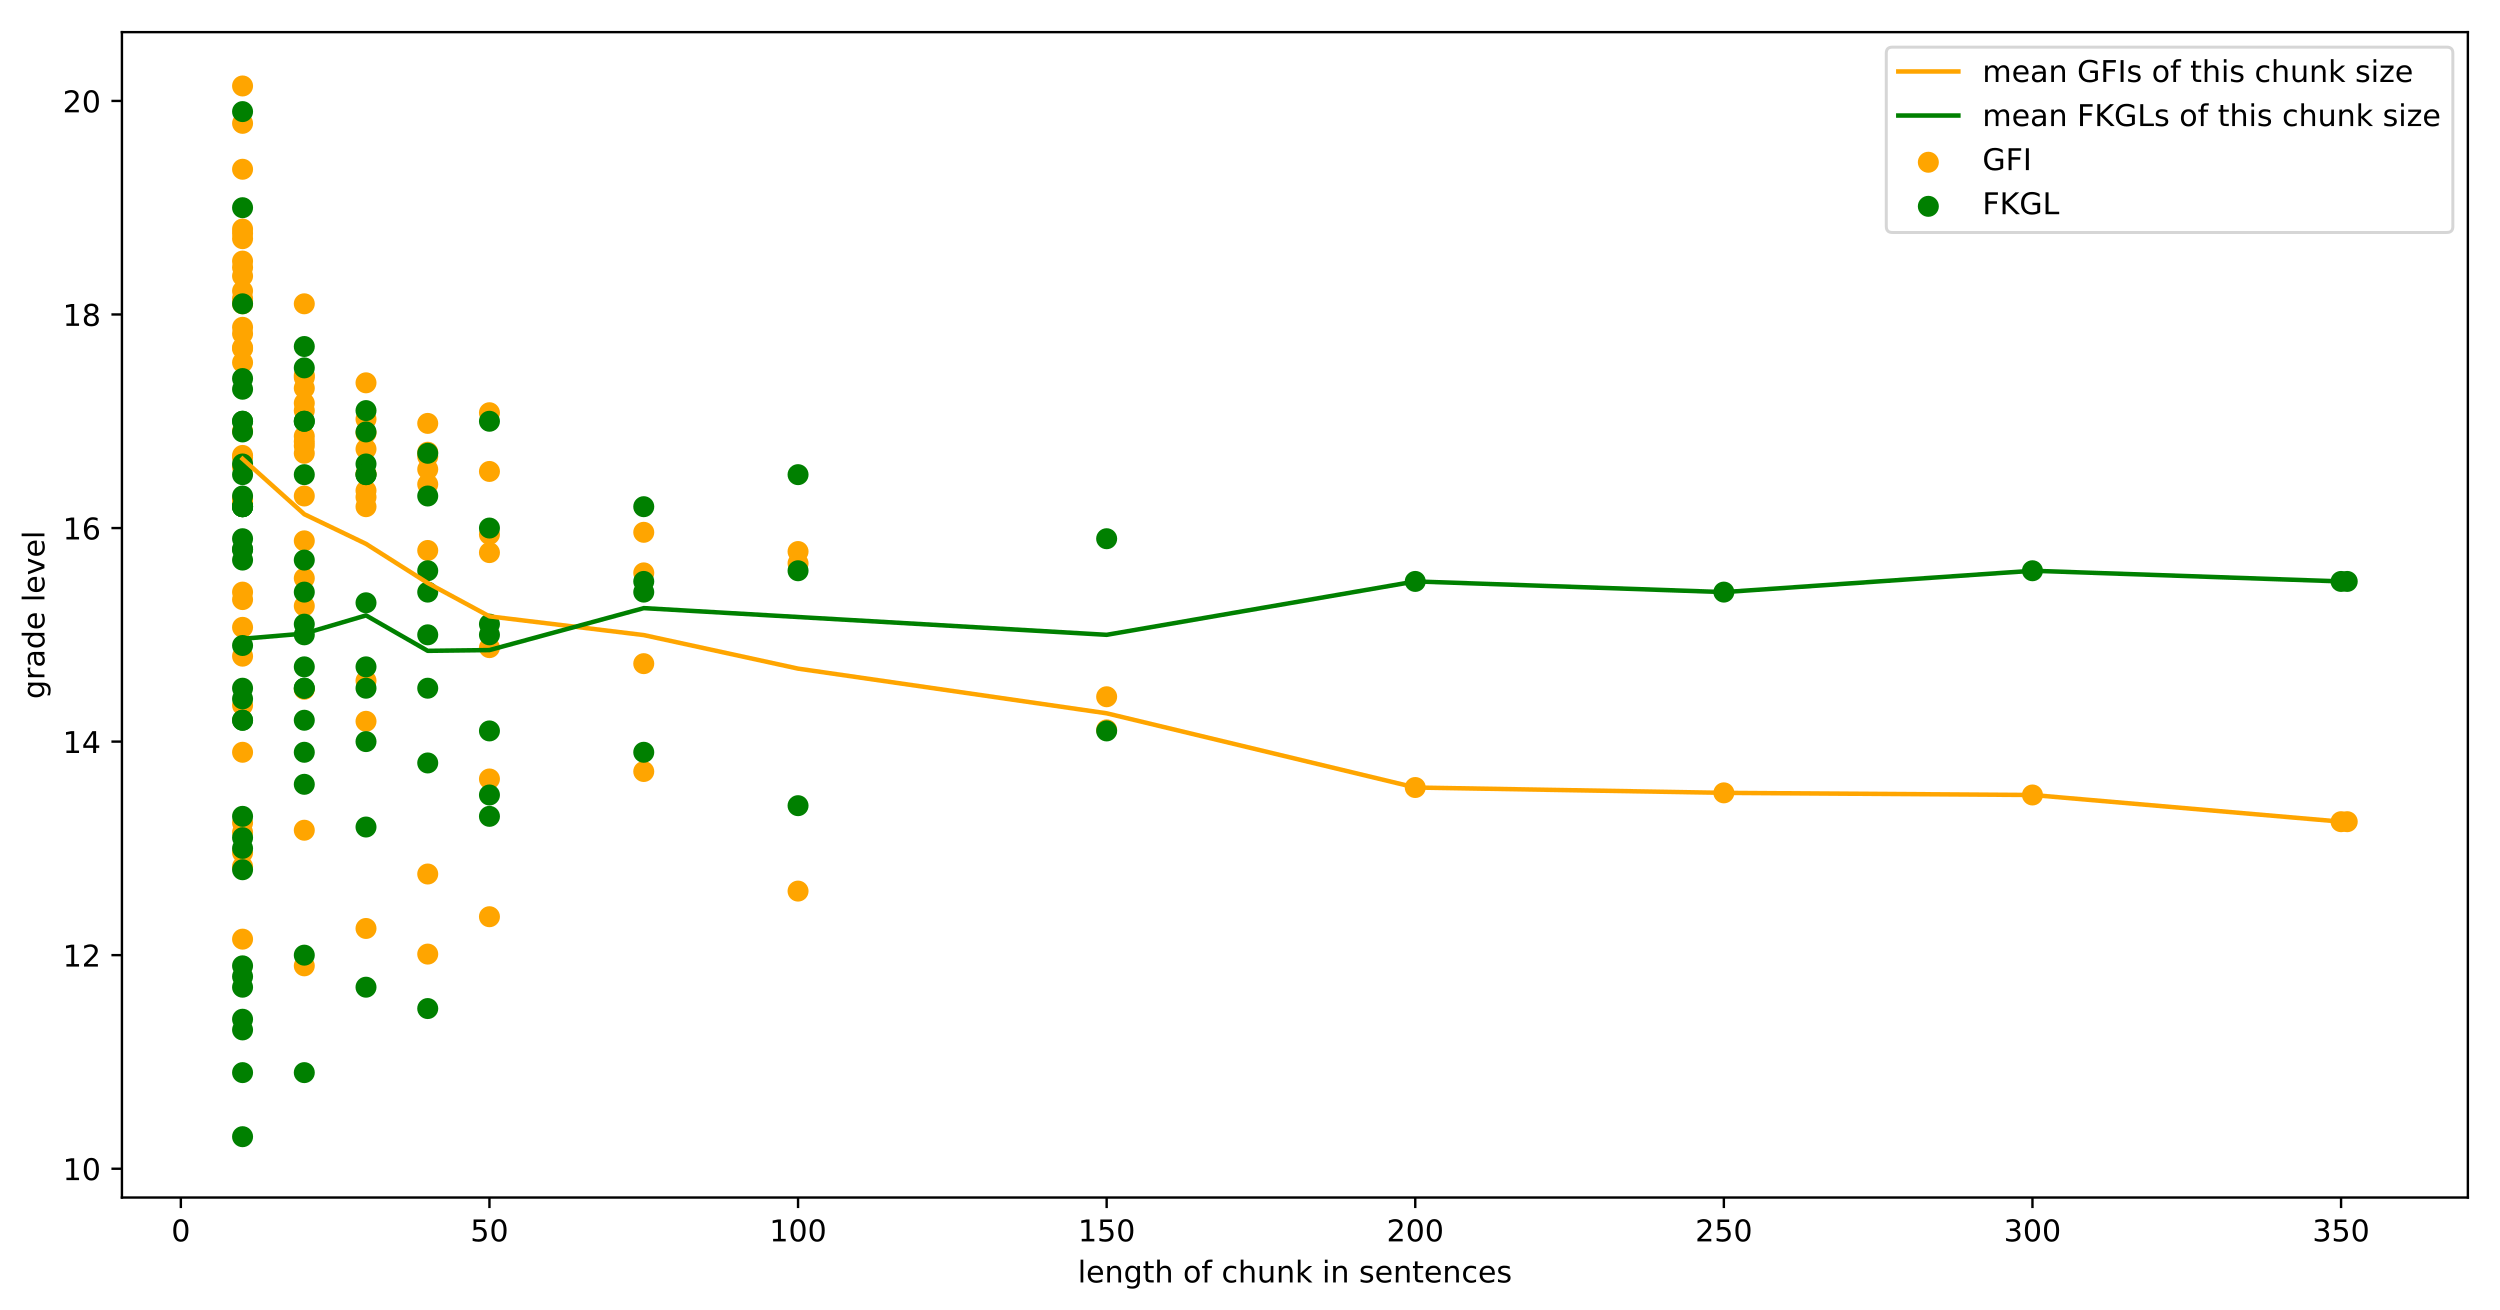 <?xml version="1.0" encoding="utf-8" standalone="no"?>
<!DOCTYPE svg PUBLIC "-//W3C//DTD SVG 1.1//EN"
  "http://www.w3.org/Graphics/SVG/1.1/DTD/svg11.dtd">
<!-- Created with matplotlib (https://matplotlib.org/) -->
<svg height="436.336pt" version="1.1" viewBox="0 0 832.503 436.336" width="832.503pt" xmlns="http://www.w3.org/2000/svg" xmlns:xlink="http://www.w3.org/1999/xlink">
 <defs>
  <style type="text/css">
*{stroke-linecap:butt;stroke-linejoin:round;}
  </style>
 </defs>
 <g id="figure_1">
  <g id="patch_1">
   <path d="M 0 436.336 
L 832.503 436.336 
L 832.503 0 
L 0 0 
z
" style="fill:#ffffff;"/>
  </g>
  <g id="axes_1">
   <g id="patch_2">
    <path d="M 40.603 398.78 
L 821.803 398.78 
L 821.803 10.7 
L 40.603 10.7 
z
" style="fill:#ffffff;"/>
   </g>
   <g id="PathCollection_1">
    <defs>
     <path d="M 0 3 
C 0.796 3 1.559 2.684 2.121 2.121 
C 2.684 1.559 3 0.796 3 0 
C 3 -0.796 2.684 -1.559 2.121 -2.121 
C 1.559 -2.684 0.796 -3 0 -3 
C -0.796 -3 -1.559 -2.684 -2.121 -2.121 
C -2.684 -1.559 -3 -0.796 -3 0 
C -3 0.796 -2.684 1.559 -2.121 2.121 
C -1.559 2.684 -0.796 3 0 3 
z
" id="mc3e409d656" style="stroke:#ffa500;"/>
    </defs>
    <g clip-path="url(#pb7d587afb9)">
     <use style="fill:#ffa500;stroke:#ffa500;" x="781.631" xlink:href="#mc3e409d656" y="273.623"/>
     <use style="fill:#ffa500;stroke:#ffa500;" x="779.576" xlink:href="#mc3e409d656" y="273.623"/>
     <use style="fill:#ffa500;stroke:#ffa500;" x="676.811" xlink:href="#mc3e409d656" y="264.733"/>
     <use style="fill:#ffa500;stroke:#ffa500;" x="574.046" xlink:href="#mc3e409d656" y="264.022"/>
     <use style="fill:#ffa500;stroke:#ffa500;" x="471.281" xlink:href="#mc3e409d656" y="262.244"/>
     <use style="fill:#ffa500;stroke:#ffa500;" x="368.517" xlink:href="#mc3e409d656" y="232.02"/>
     <use style="fill:#ffa500;stroke:#ffa500;" x="368.517" xlink:href="#mc3e409d656" y="243.043"/>
     <use style="fill:#ffa500;stroke:#ffa500;" x="265.752" xlink:href="#mc3e409d656" y="187.573"/>
     <use style="fill:#ffa500;stroke:#ffa500;" x="265.752" xlink:href="#mc3e409d656" y="296.736"/>
     <use style="fill:#ffa500;stroke:#ffa500;" x="265.752" xlink:href="#mc3e409d656" y="183.661"/>
     <use style="fill:#ffa500;stroke:#ffa500;" x="214.37" xlink:href="#mc3e409d656" y="190.773"/>
     <use style="fill:#ffa500;stroke:#ffa500;" x="214.37" xlink:href="#mc3e409d656" y="220.997"/>
     <use style="fill:#ffa500;stroke:#ffa500;" x="214.37" xlink:href="#mc3e409d656" y="256.911"/>
     <use style="fill:#ffa500;stroke:#ffa500;" x="214.37" xlink:href="#mc3e409d656" y="177.261"/>
     <use style="fill:#ffa500;stroke:#ffa500;" x="162.987" xlink:href="#mc3e409d656" y="184.017"/>
     <use style="fill:#ffa500;stroke:#ffa500;" x="162.987" xlink:href="#mc3e409d656" y="137.436"/>
     <use style="fill:#ffa500;stroke:#ffa500;" x="162.987" xlink:href="#mc3e409d656" y="259.4"/>
     <use style="fill:#ffa500;stroke:#ffa500;" x="162.987" xlink:href="#mc3e409d656" y="305.269"/>
     <use style="fill:#ffa500;stroke:#ffa500;" x="162.987" xlink:href="#mc3e409d656" y="177.972"/>
     <use style="fill:#ffa500;stroke:#ffa500;" x="162.987" xlink:href="#mc3e409d656" y="156.993"/>
     <use style="fill:#ffa500;stroke:#ffa500;" x="162.987" xlink:href="#mc3e409d656" y="215.663"/>
     <use style="fill:#ffa500;stroke:#ffa500;" x="142.434" xlink:href="#mc3e409d656" y="161.26"/>
     <use style="fill:#ffa500;stroke:#ffa500;" x="142.434" xlink:href="#mc3e409d656" y="140.992"/>
     <use style="fill:#ffa500;stroke:#ffa500;" x="142.434" xlink:href="#mc3e409d656" y="183.306"/>
     <use style="fill:#ffa500;stroke:#ffa500;" x="142.434" xlink:href="#mc3e409d656" y="317.715"/>
     <use style="fill:#ffa500;stroke:#ffa500;" x="142.434" xlink:href="#mc3e409d656" y="291.046"/>
     <use style="fill:#ffa500;stroke:#ffa500;" x="142.434" xlink:href="#mc3e409d656" y="156.282"/>
     <use style="fill:#ffa500;stroke:#ffa500;" x="142.434" xlink:href="#mc3e409d656" y="150.592"/>
     <use style="fill:#ffa500;stroke:#ffa500;" x="142.434" xlink:href="#mc3e409d656" y="152.015"/>
     <use style="fill:#ffa500;stroke:#ffa500;" x="121.881" xlink:href="#mc3e409d656" y="149.526"/>
     <use style="fill:#ffa500;stroke:#ffa500;" x="121.881" xlink:href="#mc3e409d656" y="163.393"/>
     <use style="fill:#ffa500;stroke:#ffa500;" x="121.881" xlink:href="#mc3e409d656" y="144.192"/>
     <use style="fill:#ffa500;stroke:#ffa500;" x="121.881" xlink:href="#mc3e409d656" y="165.527"/>
     <use style="fill:#ffa500;stroke:#ffa500;" x="121.881" xlink:href="#mc3e409d656" y="309.181"/>
     <use style="fill:#ffa500;stroke:#ffa500;" x="121.881" xlink:href="#mc3e409d656" y="240.198"/>
     <use style="fill:#ffa500;stroke:#ffa500;" x="121.881" xlink:href="#mc3e409d656" y="226.686"/>
     <use style="fill:#ffa500;stroke:#ffa500;" x="121.881" xlink:href="#mc3e409d656" y="127.48"/>
     <use style="fill:#ffa500;stroke:#ffa500;" x="121.881" xlink:href="#mc3e409d656" y="168.727"/>
     <use style="fill:#ffa500;stroke:#ffa500;" x="121.881" xlink:href="#mc3e409d656" y="139.569"/>
     <use style="fill:#ffa500;stroke:#ffa500;" x="121.881" xlink:href="#mc3e409d656" y="157.704"/>
     <use style="fill:#ffa500;stroke:#ffa500;" x="101.328" xlink:href="#mc3e409d656" y="145.259"/>
     <use style="fill:#ffa500;stroke:#ffa500;" x="101.328" xlink:href="#mc3e409d656" y="134.236"/>
     <use style="fill:#ffa500;stroke:#ffa500;" x="101.328" xlink:href="#mc3e409d656" y="147.037"/>
     <use style="fill:#ffa500;stroke:#ffa500;" x="101.328" xlink:href="#mc3e409d656" y="101.167"/>
     <use style="fill:#ffa500;stroke:#ffa500;" x="101.328" xlink:href="#mc3e409d656" y="125.702"/>
     <use style="fill:#ffa500;stroke:#ffa500;" x="101.328" xlink:href="#mc3e409d656" y="192.551"/>
     <use style="fill:#ffa500;stroke:#ffa500;" x="101.328" xlink:href="#mc3e409d656" y="321.626"/>
     <use style="fill:#ffa500;stroke:#ffa500;" x="101.328" xlink:href="#mc3e409d656" y="276.467"/>
     <use style="fill:#ffa500;stroke:#ffa500;" x="101.328" xlink:href="#mc3e409d656" y="201.796"/>
     <use style="fill:#ffa500;stroke:#ffa500;" x="101.328" xlink:href="#mc3e409d656" y="229.531"/>
     <use style="fill:#ffa500;stroke:#ffa500;" x="101.328" xlink:href="#mc3e409d656" y="165.171"/>
     <use style="fill:#ffa500;stroke:#ffa500;" x="101.328" xlink:href="#mc3e409d656" y="124.991"/>
     <use style="fill:#ffa500;stroke:#ffa500;" x="101.328" xlink:href="#mc3e409d656" y="148.459"/>
     <use style="fill:#ffa500;stroke:#ffa500;" x="101.328" xlink:href="#mc3e409d656" y="129.258"/>
     <use style="fill:#ffa500;stroke:#ffa500;" x="101.328" xlink:href="#mc3e409d656" y="136.725"/>
     <use style="fill:#ffa500;stroke:#ffa500;" x="101.328" xlink:href="#mc3e409d656" y="150.948"/>
     <use style="fill:#ffa500;stroke:#ffa500;" x="101.328" xlink:href="#mc3e409d656" y="180.105"/>
     <use style="fill:#ffa500;stroke:#ffa500;" x="80.775" xlink:href="#mc3e409d656" y="96.9"/>
     <use style="fill:#ffa500;stroke:#ffa500;" x="80.775" xlink:href="#mc3e409d656" y="89.077"/>
     <use style="fill:#ffa500;stroke:#ffa500;" x="80.775" xlink:href="#mc3e409d656" y="86.944"/>
     <use style="fill:#ffa500;stroke:#ffa500;" x="80.775" xlink:href="#mc3e409d656" y="116.101"/>
     <use style="fill:#ffa500;stroke:#ffa500;" x="80.775" xlink:href="#mc3e409d656" y="151.659"/>
     <use style="fill:#ffa500;stroke:#ffa500;" x="80.775" xlink:href="#mc3e409d656" y="101.167"/>
     <use style="fill:#ffa500;stroke:#ffa500;" x="80.775" xlink:href="#mc3e409d656" y="115.746"/>
     <use style="fill:#ffa500;stroke:#ffa500;" x="80.775" xlink:href="#mc3e409d656" y="41.074"/>
     <use style="fill:#ffa500;stroke:#ffa500;" x="80.775" xlink:href="#mc3e409d656" y="208.907"/>
     <use style="fill:#ffa500;stroke:#ffa500;" x="80.775" xlink:href="#mc3e409d656" y="28.629"/>
     <use style="fill:#ffa500;stroke:#ffa500;" x="80.775" xlink:href="#mc3e409d656" y="152.37"/>
     <use style="fill:#ffa500;stroke:#ffa500;" x="80.775" xlink:href="#mc3e409d656" y="167.66"/>
     <use style="fill:#ffa500;stroke:#ffa500;" x="80.775" xlink:href="#mc3e409d656" y="312.737"/>
     <use style="fill:#ffa500;stroke:#ffa500;" x="80.775" xlink:href="#mc3e409d656" y="288.557"/>
     <use style="fill:#ffa500;stroke:#ffa500;" x="80.775" xlink:href="#mc3e409d656" y="234.865"/>
     <use style="fill:#ffa500;stroke:#ffa500;" x="80.775" xlink:href="#mc3e409d656" y="277.179"/>
     <use style="fill:#ffa500;stroke:#ffa500;" x="80.775" xlink:href="#mc3e409d656" y="283.935"/>
     <use style="fill:#ffa500;stroke:#ffa500;" x="80.775" xlink:href="#mc3e409d656" y="56.364"/>
     <use style="fill:#ffa500;stroke:#ffa500;" x="80.775" xlink:href="#mc3e409d656" y="250.51"/>
     <use style="fill:#ffa500;stroke:#ffa500;" x="80.775" xlink:href="#mc3e409d656" y="111.123"/>
     <use style="fill:#ffa500;stroke:#ffa500;" x="80.775" xlink:href="#mc3e409d656" y="199.662"/>
     <use style="fill:#ffa500;stroke:#ffa500;" x="80.775" xlink:href="#mc3e409d656" y="99.389"/>
     <use style="fill:#ffa500;stroke:#ffa500;" x="80.775" xlink:href="#mc3e409d656" y="77.699"/>
     <use style="fill:#ffa500;stroke:#ffa500;" x="80.775" xlink:href="#mc3e409d656" y="120.724"/>
     <use style="fill:#ffa500;stroke:#ffa500;" x="80.775" xlink:href="#mc3e409d656" y="197.173"/>
     <use style="fill:#ffa500;stroke:#ffa500;" x="80.775" xlink:href="#mc3e409d656" y="76.276"/>
     <use style="fill:#ffa500;stroke:#ffa500;" x="80.775" xlink:href="#mc3e409d656" y="155.57"/>
     <use style="fill:#ffa500;stroke:#ffa500;" x="80.775" xlink:href="#mc3e409d656" y="79.476"/>
     <use style="fill:#ffa500;stroke:#ffa500;" x="80.775" xlink:href="#mc3e409d656" y="91.922"/>
     <use style="fill:#ffa500;stroke:#ffa500;" x="80.775" xlink:href="#mc3e409d656" y="166.949"/>
     <use style="fill:#ffa500;stroke:#ffa500;" x="80.775" xlink:href="#mc3e409d656" y="166.238"/>
     <use style="fill:#ffa500;stroke:#ffa500;" x="80.775" xlink:href="#mc3e409d656" y="143.481"/>
     <use style="fill:#ffa500;stroke:#ffa500;" x="80.775" xlink:href="#mc3e409d656" y="108.99"/>
     <use style="fill:#ffa500;stroke:#ffa500;" x="80.775" xlink:href="#mc3e409d656" y="218.508"/>
     <use style="fill:#ffa500;stroke:#ffa500;" x="80.775" xlink:href="#mc3e409d656" y="273.978"/>
    </g>
   </g>
   <g id="PathCollection_2">
    <defs>
     <path d="M 0 3 
C 0.796 3 1.559 2.684 2.121 2.121 
C 2.684 1.559 3 0.796 3 0 
C 3 -0.796 2.684 -1.559 2.121 -2.121 
C 1.559 -2.684 0.796 -3 0 -3 
C -0.796 -3 -1.559 -2.684 -2.121 -2.121 
C -2.684 -1.559 -3 -0.796 -3 0 
C -3 0.796 -2.684 1.559 -2.121 2.121 
C -1.559 2.684 -0.796 3 0 3 
z
" id="md539e2a956" style="stroke:#008000;"/>
    </defs>
    <g clip-path="url(#pb7d587afb9)">
     <use style="fill:#008000;stroke:#008000;" x="781.631" xlink:href="#md539e2a956" y="193.617"/>
     <use style="fill:#008000;stroke:#008000;" x="779.576" xlink:href="#md539e2a956" y="193.617"/>
     <use style="fill:#008000;stroke:#008000;" x="676.811" xlink:href="#md539e2a956" y="190.062"/>
     <use style="fill:#008000;stroke:#008000;" x="574.046" xlink:href="#md539e2a956" y="197.173"/>
     <use style="fill:#008000;stroke:#008000;" x="471.281" xlink:href="#md539e2a956" y="193.617"/>
     <use style="fill:#008000;stroke:#008000;" x="368.517" xlink:href="#md539e2a956" y="179.394"/>
     <use style="fill:#008000;stroke:#008000;" x="368.517" xlink:href="#md539e2a956" y="243.399"/>
     <use style="fill:#008000;stroke:#008000;" x="265.752" xlink:href="#md539e2a956" y="158.06"/>
     <use style="fill:#008000;stroke:#008000;" x="265.752" xlink:href="#md539e2a956" y="268.289"/>
     <use style="fill:#008000;stroke:#008000;" x="265.752" xlink:href="#md539e2a956" y="190.062"/>
     <use style="fill:#008000;stroke:#008000;" x="214.37" xlink:href="#md539e2a956" y="168.727"/>
     <use style="fill:#008000;stroke:#008000;" x="214.37" xlink:href="#md539e2a956" y="197.173"/>
     <use style="fill:#008000;stroke:#008000;" x="214.37" xlink:href="#md539e2a956" y="250.51"/>
     <use style="fill:#008000;stroke:#008000;" x="214.37" xlink:href="#md539e2a956" y="193.617"/>
     <use style="fill:#008000;stroke:#008000;" x="162.987" xlink:href="#md539e2a956" y="175.839"/>
     <use style="fill:#008000;stroke:#008000;" x="162.987" xlink:href="#md539e2a956" y="140.281"/>
     <use style="fill:#008000;stroke:#008000;" x="162.987" xlink:href="#md539e2a956" y="271.845"/>
     <use style="fill:#008000;stroke:#008000;" x="162.987" xlink:href="#md539e2a956" y="264.733"/>
     <use style="fill:#008000;stroke:#008000;" x="162.987" xlink:href="#md539e2a956" y="207.841"/>
     <use style="fill:#008000;stroke:#008000;" x="162.987" xlink:href="#md539e2a956" y="211.396"/>
     <use style="fill:#008000;stroke:#008000;" x="162.987" xlink:href="#md539e2a956" y="243.399"/>
     <use style="fill:#008000;stroke:#008000;" x="142.434" xlink:href="#md539e2a956" y="165.171"/>
     <use style="fill:#008000;stroke:#008000;" x="142.434" xlink:href="#md539e2a956" y="150.948"/>
     <use style="fill:#008000;stroke:#008000;" x="142.434" xlink:href="#md539e2a956" y="190.062"/>
     <use style="fill:#008000;stroke:#008000;" x="142.434" xlink:href="#md539e2a956" y="335.849"/>
     <use style="fill:#008000;stroke:#008000;" x="142.434" xlink:href="#md539e2a956" y="254.066"/>
     <use style="fill:#008000;stroke:#008000;" x="142.434" xlink:href="#md539e2a956" y="197.173"/>
     <use style="fill:#008000;stroke:#008000;" x="142.434" xlink:href="#md539e2a956" y="211.396"/>
     <use style="fill:#008000;stroke:#008000;" x="142.434" xlink:href="#md539e2a956" y="229.175"/>
     <use style="fill:#008000;stroke:#008000;" x="121.881" xlink:href="#md539e2a956" y="154.504"/>
     <use style="fill:#008000;stroke:#008000;" x="121.881" xlink:href="#md539e2a956" y="143.836"/>
     <use style="fill:#008000;stroke:#008000;" x="121.881" xlink:href="#md539e2a956" y="158.06"/>
     <use style="fill:#008000;stroke:#008000;" x="121.881" xlink:href="#md539e2a956" y="136.725"/>
     <use style="fill:#008000;stroke:#008000;" x="121.881" xlink:href="#md539e2a956" y="328.738"/>
     <use style="fill:#008000;stroke:#008000;" x="121.881" xlink:href="#md539e2a956" y="275.401"/>
     <use style="fill:#008000;stroke:#008000;" x="121.881" xlink:href="#md539e2a956" y="246.954"/>
     <use style="fill:#008000;stroke:#008000;" x="121.881" xlink:href="#md539e2a956" y="158.06"/>
     <use style="fill:#008000;stroke:#008000;" x="121.881" xlink:href="#md539e2a956" y="229.175"/>
     <use style="fill:#008000;stroke:#008000;" x="121.881" xlink:href="#md539e2a956" y="222.064"/>
     <use style="fill:#008000;stroke:#008000;" x="121.881" xlink:href="#md539e2a956" y="200.729"/>
     <use style="fill:#008000;stroke:#008000;" x="101.328" xlink:href="#md539e2a956" y="186.506"/>
     <use style="fill:#008000;stroke:#008000;" x="101.328" xlink:href="#md539e2a956" y="140.281"/>
     <use style="fill:#008000;stroke:#008000;" x="101.328" xlink:href="#md539e2a956" y="140.281"/>
     <use style="fill:#008000;stroke:#008000;" x="101.328" xlink:href="#md539e2a956" y="122.502"/>
     <use style="fill:#008000;stroke:#008000;" x="101.328" xlink:href="#md539e2a956" y="158.06"/>
     <use style="fill:#008000;stroke:#008000;" x="101.328" xlink:href="#md539e2a956" y="222.064"/>
     <use style="fill:#008000;stroke:#008000;" x="101.328" xlink:href="#md539e2a956" y="357.184"/>
     <use style="fill:#008000;stroke:#008000;" x="101.328" xlink:href="#md539e2a956" y="318.07"/>
     <use style="fill:#008000;stroke:#008000;" x="101.328" xlink:href="#md539e2a956" y="261.178"/>
     <use style="fill:#008000;stroke:#008000;" x="101.328" xlink:href="#md539e2a956" y="250.51"/>
     <use style="fill:#008000;stroke:#008000;" x="101.328" xlink:href="#md539e2a956" y="239.843"/>
     <use style="fill:#008000;stroke:#008000;" x="101.328" xlink:href="#md539e2a956" y="115.39"/>
     <use style="fill:#008000;stroke:#008000;" x="101.328" xlink:href="#md539e2a956" y="197.173"/>
     <use style="fill:#008000;stroke:#008000;" x="101.328" xlink:href="#md539e2a956" y="229.175"/>
     <use style="fill:#008000;stroke:#008000;" x="101.328" xlink:href="#md539e2a956" y="207.841"/>
     <use style="fill:#008000;stroke:#008000;" x="101.328" xlink:href="#md539e2a956" y="211.396"/>
     <use style="fill:#008000;stroke:#008000;" x="101.328" xlink:href="#md539e2a956" y="229.175"/>
     <use style="fill:#008000;stroke:#008000;" x="80.775" xlink:href="#md539e2a956" y="168.727"/>
     <use style="fill:#008000;stroke:#008000;" x="80.775" xlink:href="#md539e2a956" y="168.727"/>
     <use style="fill:#008000;stroke:#008000;" x="80.775" xlink:href="#md539e2a956" y="126.057"/>
     <use style="fill:#008000;stroke:#008000;" x="80.775" xlink:href="#md539e2a956" y="154.504"/>
     <use style="fill:#008000;stroke:#008000;" x="80.775" xlink:href="#md539e2a956" y="182.95"/>
     <use style="fill:#008000;stroke:#008000;" x="80.775" xlink:href="#md539e2a956" y="140.281"/>
     <use style="fill:#008000;stroke:#008000;" x="80.775" xlink:href="#md539e2a956" y="129.613"/>
     <use style="fill:#008000;stroke:#008000;" x="80.775" xlink:href="#md539e2a956" y="69.165"/>
     <use style="fill:#008000;stroke:#008000;" x="80.775" xlink:href="#md539e2a956" y="271.845"/>
     <use style="fill:#008000;stroke:#008000;" x="80.775" xlink:href="#md539e2a956" y="37.163"/>
     <use style="fill:#008000;stroke:#008000;" x="80.775" xlink:href="#md539e2a956" y="186.506"/>
     <use style="fill:#008000;stroke:#008000;" x="80.775" xlink:href="#md539e2a956" y="214.952"/>
     <use style="fill:#008000;stroke:#008000;" x="80.775" xlink:href="#md539e2a956" y="378.519"/>
     <use style="fill:#008000;stroke:#008000;" x="80.775" xlink:href="#md539e2a956" y="339.405"/>
     <use style="fill:#008000;stroke:#008000;" x="80.775" xlink:href="#md539e2a956" y="321.626"/>
     <use style="fill:#008000;stroke:#008000;" x="80.775" xlink:href="#md539e2a956" y="357.184"/>
     <use style="fill:#008000;stroke:#008000;" x="80.775" xlink:href="#md539e2a956" y="342.961"/>
     <use style="fill:#008000;stroke:#008000;" x="80.775" xlink:href="#md539e2a956" y="140.281"/>
     <use style="fill:#008000;stroke:#008000;" x="80.775" xlink:href="#md539e2a956" y="325.182"/>
     <use style="fill:#008000;stroke:#008000;" x="80.775" xlink:href="#md539e2a956" y="168.727"/>
     <use style="fill:#008000;stroke:#008000;" x="80.775" xlink:href="#md539e2a956" y="282.512"/>
     <use style="fill:#008000;stroke:#008000;" x="80.775" xlink:href="#md539e2a956" y="158.06"/>
     <use style="fill:#008000;stroke:#008000;" x="80.775" xlink:href="#md539e2a956" y="101.167"/>
     <use style="fill:#008000;stroke:#008000;" x="80.775" xlink:href="#md539e2a956" y="168.727"/>
     <use style="fill:#008000;stroke:#008000;" x="80.775" xlink:href="#md539e2a956" y="289.624"/>
     <use style="fill:#008000;stroke:#008000;" x="80.775" xlink:href="#md539e2a956" y="143.836"/>
     <use style="fill:#008000;stroke:#008000;" x="80.775" xlink:href="#md539e2a956" y="239.843"/>
     <use style="fill:#008000;stroke:#008000;" x="80.775" xlink:href="#md539e2a956" y="165.171"/>
     <use style="fill:#008000;stroke:#008000;" x="80.775" xlink:href="#md539e2a956" y="182.95"/>
     <use style="fill:#008000;stroke:#008000;" x="80.775" xlink:href="#md539e2a956" y="239.843"/>
     <use style="fill:#008000;stroke:#008000;" x="80.775" xlink:href="#md539e2a956" y="232.731"/>
     <use style="fill:#008000;stroke:#008000;" x="80.775" xlink:href="#md539e2a956" y="229.175"/>
     <use style="fill:#008000;stroke:#008000;" x="80.775" xlink:href="#md539e2a956" y="179.394"/>
     <use style="fill:#008000;stroke:#008000;" x="80.775" xlink:href="#md539e2a956" y="278.957"/>
     <use style="fill:#008000;stroke:#008000;" x="80.775" xlink:href="#md539e2a956" y="328.738"/>
    </g>
   </g>
   <g id="matplotlib.axis_1">
    <g id="xtick_1">
     <g id="line2d_1">
      <defs>
       <path d="M 0 0 
L 0 3.5 
" id="m61ba95a3a7" style="stroke:#000000;stroke-width:0.8;"/>
      </defs>
      <g>
       <use style="stroke:#000000;stroke-width:0.8;" x="60.222" xlink:href="#m61ba95a3a7" y="398.78"/>
      </g>
     </g>
     <g id="text_1">
      <!-- 0 -->
      <defs>
       <path d="M 31.781 66.406 
Q 24.172 66.406 20.328 58.906 
Q 16.5 51.422 16.5 36.375 
Q 16.5 21.391 20.328 13.891 
Q 24.172 6.391 31.781 6.391 
Q 39.453 6.391 43.281 13.891 
Q 47.125 21.391 47.125 36.375 
Q 47.125 51.422 43.281 58.906 
Q 39.453 66.406 31.781 66.406 
z
M 31.781 74.219 
Q 44.047 74.219 50.516 64.516 
Q 56.984 54.828 56.984 36.375 
Q 56.984 17.969 50.516 8.266 
Q 44.047 -1.422 31.781 -1.422 
Q 19.531 -1.422 13.062 8.266 
Q 6.594 17.969 6.594 36.375 
Q 6.594 54.828 13.062 64.516 
Q 19.531 74.219 31.781 74.219 
z
" id="DejaVuSans-48"/>
      </defs>
      <g transform="translate(57.041 413.378)scale(0.1 -0.1)">
       <use xlink:href="#DejaVuSans-48"/>
      </g>
     </g>
    </g>
    <g id="xtick_2">
     <g id="line2d_2">
      <g>
       <use style="stroke:#000000;stroke-width:0.8;" x="162.987" xlink:href="#m61ba95a3a7" y="398.78"/>
      </g>
     </g>
     <g id="text_2">
      <!-- 50 -->
      <defs>
       <path d="M 10.797 72.906 
L 49.516 72.906 
L 49.516 64.594 
L 19.828 64.594 
L 19.828 46.734 
Q 21.969 47.469 24.109 47.828 
Q 26.266 48.188 28.422 48.188 
Q 40.625 48.188 47.75 41.5 
Q 54.891 34.812 54.891 23.391 
Q 54.891 11.625 47.562 5.094 
Q 40.234 -1.422 26.906 -1.422 
Q 22.312 -1.422 17.547 -0.641 
Q 12.797 0.141 7.719 1.703 
L 7.719 11.625 
Q 12.109 9.234 16.797 8.062 
Q 21.484 6.891 26.703 6.891 
Q 35.156 6.891 40.078 11.328 
Q 45.016 15.766 45.016 23.391 
Q 45.016 31 40.078 35.438 
Q 35.156 39.891 26.703 39.891 
Q 22.75 39.891 18.812 39.016 
Q 14.891 38.141 10.797 36.281 
z
" id="DejaVuSans-53"/>
      </defs>
      <g transform="translate(156.625 413.378)scale(0.1 -0.1)">
       <use xlink:href="#DejaVuSans-53"/>
       <use x="63.623" xlink:href="#DejaVuSans-48"/>
      </g>
     </g>
    </g>
    <g id="xtick_3">
     <g id="line2d_3">
      <g>
       <use style="stroke:#000000;stroke-width:0.8;" x="265.752" xlink:href="#m61ba95a3a7" y="398.78"/>
      </g>
     </g>
     <g id="text_3">
      <!-- 100 -->
      <defs>
       <path d="M 12.406 8.297 
L 28.516 8.297 
L 28.516 63.922 
L 10.984 60.406 
L 10.984 69.391 
L 28.422 72.906 
L 38.281 72.906 
L 38.281 8.297 
L 54.391 8.297 
L 54.391 0 
L 12.406 0 
z
" id="DejaVuSans-49"/>
      </defs>
      <g transform="translate(256.208 413.378)scale(0.1 -0.1)">
       <use xlink:href="#DejaVuSans-49"/>
       <use x="63.623" xlink:href="#DejaVuSans-48"/>
       <use x="127.246" xlink:href="#DejaVuSans-48"/>
      </g>
     </g>
    </g>
    <g id="xtick_4">
     <g id="line2d_4">
      <g>
       <use style="stroke:#000000;stroke-width:0.8;" x="368.517" xlink:href="#m61ba95a3a7" y="398.78"/>
      </g>
     </g>
     <g id="text_4">
      <!-- 150 -->
      <g transform="translate(358.973 413.378)scale(0.1 -0.1)">
       <use xlink:href="#DejaVuSans-49"/>
       <use x="63.623" xlink:href="#DejaVuSans-53"/>
       <use x="127.246" xlink:href="#DejaVuSans-48"/>
      </g>
     </g>
    </g>
    <g id="xtick_5">
     <g id="line2d_5">
      <g>
       <use style="stroke:#000000;stroke-width:0.8;" x="471.281" xlink:href="#m61ba95a3a7" y="398.78"/>
      </g>
     </g>
     <g id="text_5">
      <!-- 200 -->
      <defs>
       <path d="M 19.188 8.297 
L 53.609 8.297 
L 53.609 0 
L 7.328 0 
L 7.328 8.297 
Q 12.938 14.109 22.625 23.891 
Q 32.328 33.688 34.812 36.531 
Q 39.547 41.844 41.422 45.531 
Q 43.312 49.219 43.312 52.781 
Q 43.312 58.594 39.234 62.25 
Q 35.156 65.922 28.609 65.922 
Q 23.969 65.922 18.812 64.312 
Q 13.672 62.703 7.812 59.422 
L 7.812 69.391 
Q 13.766 71.781 18.938 73 
Q 24.125 74.219 28.422 74.219 
Q 39.75 74.219 46.484 68.547 
Q 53.219 62.891 53.219 53.422 
Q 53.219 48.922 51.531 44.891 
Q 49.859 40.875 45.406 35.406 
Q 44.188 33.984 37.641 27.219 
Q 31.109 20.453 19.188 8.297 
z
" id="DejaVuSans-50"/>
      </defs>
      <g transform="translate(461.738 413.378)scale(0.1 -0.1)">
       <use xlink:href="#DejaVuSans-50"/>
       <use x="63.623" xlink:href="#DejaVuSans-48"/>
       <use x="127.246" xlink:href="#DejaVuSans-48"/>
      </g>
     </g>
    </g>
    <g id="xtick_6">
     <g id="line2d_6">
      <g>
       <use style="stroke:#000000;stroke-width:0.8;" x="574.046" xlink:href="#m61ba95a3a7" y="398.78"/>
      </g>
     </g>
     <g id="text_6">
      <!-- 250 -->
      <g transform="translate(564.502 413.378)scale(0.1 -0.1)">
       <use xlink:href="#DejaVuSans-50"/>
       <use x="63.623" xlink:href="#DejaVuSans-53"/>
       <use x="127.246" xlink:href="#DejaVuSans-48"/>
      </g>
     </g>
    </g>
    <g id="xtick_7">
     <g id="line2d_7">
      <g>
       <use style="stroke:#000000;stroke-width:0.8;" x="676.811" xlink:href="#m61ba95a3a7" y="398.78"/>
      </g>
     </g>
     <g id="text_7">
      <!-- 300 -->
      <defs>
       <path d="M 40.578 39.312 
Q 47.656 37.797 51.625 33 
Q 55.609 28.219 55.609 21.188 
Q 55.609 10.406 48.188 4.484 
Q 40.766 -1.422 27.094 -1.422 
Q 22.516 -1.422 17.656 -0.516 
Q 12.797 0.391 7.625 2.203 
L 7.625 11.719 
Q 11.719 9.328 16.594 8.109 
Q 21.484 6.891 26.812 6.891 
Q 36.078 6.891 40.938 10.547 
Q 45.797 14.203 45.797 21.188 
Q 45.797 27.641 41.281 31.266 
Q 36.766 34.906 28.719 34.906 
L 20.219 34.906 
L 20.219 43.016 
L 29.109 43.016 
Q 36.375 43.016 40.234 45.922 
Q 44.094 48.828 44.094 54.297 
Q 44.094 59.906 40.109 62.906 
Q 36.141 65.922 28.719 65.922 
Q 24.656 65.922 20.016 65.031 
Q 15.375 64.156 9.812 62.312 
L 9.812 71.094 
Q 15.438 72.656 20.344 73.438 
Q 25.25 74.219 29.594 74.219 
Q 40.828 74.219 47.359 69.109 
Q 53.906 64.016 53.906 55.328 
Q 53.906 49.266 50.438 45.094 
Q 46.969 40.922 40.578 39.312 
z
" id="DejaVuSans-51"/>
      </defs>
      <g transform="translate(667.267 413.378)scale(0.1 -0.1)">
       <use xlink:href="#DejaVuSans-51"/>
       <use x="63.623" xlink:href="#DejaVuSans-48"/>
       <use x="127.246" xlink:href="#DejaVuSans-48"/>
      </g>
     </g>
    </g>
    <g id="xtick_8">
     <g id="line2d_8">
      <g>
       <use style="stroke:#000000;stroke-width:0.8;" x="779.576" xlink:href="#m61ba95a3a7" y="398.78"/>
      </g>
     </g>
     <g id="text_8">
      <!-- 350 -->
      <g transform="translate(770.032 413.378)scale(0.1 -0.1)">
       <use xlink:href="#DejaVuSans-51"/>
       <use x="63.623" xlink:href="#DejaVuSans-53"/>
       <use x="127.246" xlink:href="#DejaVuSans-48"/>
      </g>
     </g>
    </g>
    <g id="text_9">
     <!-- length of chunk in sentences -->
     <defs>
      <path d="M 9.422 75.984 
L 18.406 75.984 
L 18.406 0 
L 9.422 0 
z
" id="DejaVuSans-108"/>
      <path d="M 56.203 29.594 
L 56.203 25.203 
L 14.891 25.203 
Q 15.484 15.922 20.484 11.062 
Q 25.484 6.203 34.422 6.203 
Q 39.594 6.203 44.453 7.469 
Q 49.312 8.734 54.109 11.281 
L 54.109 2.781 
Q 49.266 0.734 44.188 -0.344 
Q 39.109 -1.422 33.891 -1.422 
Q 20.797 -1.422 13.156 6.188 
Q 5.516 13.812 5.516 26.812 
Q 5.516 40.234 12.766 48.109 
Q 20.016 56 32.328 56 
Q 43.359 56 49.781 48.891 
Q 56.203 41.797 56.203 29.594 
z
M 47.219 32.234 
Q 47.125 39.594 43.094 43.984 
Q 39.062 48.391 32.422 48.391 
Q 24.906 48.391 20.391 44.141 
Q 15.875 39.891 15.188 32.172 
z
" id="DejaVuSans-101"/>
      <path d="M 54.891 33.016 
L 54.891 0 
L 45.906 0 
L 45.906 32.719 
Q 45.906 40.484 42.875 44.328 
Q 39.844 48.188 33.797 48.188 
Q 26.516 48.188 22.312 43.547 
Q 18.109 38.922 18.109 30.906 
L 18.109 0 
L 9.078 0 
L 9.078 54.688 
L 18.109 54.688 
L 18.109 46.188 
Q 21.344 51.125 25.703 53.562 
Q 30.078 56 35.797 56 
Q 45.219 56 50.047 50.172 
Q 54.891 44.344 54.891 33.016 
z
" id="DejaVuSans-110"/>
      <path d="M 45.406 27.984 
Q 45.406 37.75 41.375 43.109 
Q 37.359 48.484 30.078 48.484 
Q 22.859 48.484 18.828 43.109 
Q 14.797 37.75 14.797 27.984 
Q 14.797 18.266 18.828 12.891 
Q 22.859 7.516 30.078 7.516 
Q 37.359 7.516 41.375 12.891 
Q 45.406 18.266 45.406 27.984 
z
M 54.391 6.781 
Q 54.391 -7.172 48.188 -13.984 
Q 42 -20.797 29.203 -20.797 
Q 24.469 -20.797 20.266 -20.094 
Q 16.062 -19.391 12.109 -17.922 
L 12.109 -9.188 
Q 16.062 -11.328 19.922 -12.344 
Q 23.781 -13.375 27.781 -13.375 
Q 36.625 -13.375 41.016 -8.766 
Q 45.406 -4.156 45.406 5.172 
L 45.406 9.625 
Q 42.625 4.781 38.281 2.391 
Q 33.938 0 27.875 0 
Q 17.828 0 11.672 7.656 
Q 5.516 15.328 5.516 27.984 
Q 5.516 40.672 11.672 48.328 
Q 17.828 56 27.875 56 
Q 33.938 56 38.281 53.609 
Q 42.625 51.219 45.406 46.391 
L 45.406 54.688 
L 54.391 54.688 
z
" id="DejaVuSans-103"/>
      <path d="M 18.312 70.219 
L 18.312 54.688 
L 36.812 54.688 
L 36.812 47.703 
L 18.312 47.703 
L 18.312 18.016 
Q 18.312 11.328 20.141 9.422 
Q 21.969 7.516 27.594 7.516 
L 36.812 7.516 
L 36.812 0 
L 27.594 0 
Q 17.188 0 13.234 3.875 
Q 9.281 7.766 9.281 18.016 
L 9.281 47.703 
L 2.688 47.703 
L 2.688 54.688 
L 9.281 54.688 
L 9.281 70.219 
z
" id="DejaVuSans-116"/>
      <path d="M 54.891 33.016 
L 54.891 0 
L 45.906 0 
L 45.906 32.719 
Q 45.906 40.484 42.875 44.328 
Q 39.844 48.188 33.797 48.188 
Q 26.516 48.188 22.312 43.547 
Q 18.109 38.922 18.109 30.906 
L 18.109 0 
L 9.078 0 
L 9.078 75.984 
L 18.109 75.984 
L 18.109 46.188 
Q 21.344 51.125 25.703 53.562 
Q 30.078 56 35.797 56 
Q 45.219 56 50.047 50.172 
Q 54.891 44.344 54.891 33.016 
z
" id="DejaVuSans-104"/>
      <path id="DejaVuSans-32"/>
      <path d="M 30.609 48.391 
Q 23.391 48.391 19.188 42.75 
Q 14.984 37.109 14.984 27.297 
Q 14.984 17.484 19.156 11.844 
Q 23.344 6.203 30.609 6.203 
Q 37.797 6.203 41.984 11.859 
Q 46.188 17.531 46.188 27.297 
Q 46.188 37.016 41.984 42.703 
Q 37.797 48.391 30.609 48.391 
z
M 30.609 56 
Q 42.328 56 49.016 48.375 
Q 55.719 40.766 55.719 27.297 
Q 55.719 13.875 49.016 6.219 
Q 42.328 -1.422 30.609 -1.422 
Q 18.844 -1.422 12.172 6.219 
Q 5.516 13.875 5.516 27.297 
Q 5.516 40.766 12.172 48.375 
Q 18.844 56 30.609 56 
z
" id="DejaVuSans-111"/>
      <path d="M 37.109 75.984 
L 37.109 68.5 
L 28.516 68.5 
Q 23.688 68.5 21.797 66.547 
Q 19.922 64.594 19.922 59.516 
L 19.922 54.688 
L 34.719 54.688 
L 34.719 47.703 
L 19.922 47.703 
L 19.922 0 
L 10.891 0 
L 10.891 47.703 
L 2.297 47.703 
L 2.297 54.688 
L 10.891 54.688 
L 10.891 58.5 
Q 10.891 67.625 15.141 71.797 
Q 19.391 75.984 28.609 75.984 
z
" id="DejaVuSans-102"/>
      <path d="M 48.781 52.594 
L 48.781 44.188 
Q 44.969 46.297 41.141 47.344 
Q 37.312 48.391 33.406 48.391 
Q 24.656 48.391 19.812 42.844 
Q 14.984 37.312 14.984 27.297 
Q 14.984 17.281 19.812 11.734 
Q 24.656 6.203 33.406 6.203 
Q 37.312 6.203 41.141 7.25 
Q 44.969 8.297 48.781 10.406 
L 48.781 2.094 
Q 45.016 0.344 40.984 -0.531 
Q 36.969 -1.422 32.422 -1.422 
Q 20.062 -1.422 12.781 6.344 
Q 5.516 14.109 5.516 27.297 
Q 5.516 40.672 12.859 48.328 
Q 20.219 56 33.016 56 
Q 37.156 56 41.109 55.141 
Q 45.062 54.297 48.781 52.594 
z
" id="DejaVuSans-99"/>
      <path d="M 8.5 21.578 
L 8.5 54.688 
L 17.484 54.688 
L 17.484 21.922 
Q 17.484 14.156 20.5 10.266 
Q 23.531 6.391 29.594 6.391 
Q 36.859 6.391 41.078 11.031 
Q 45.312 15.672 45.312 23.688 
L 45.312 54.688 
L 54.297 54.688 
L 54.297 0 
L 45.312 0 
L 45.312 8.406 
Q 42.047 3.422 37.719 1 
Q 33.406 -1.422 27.688 -1.422 
Q 18.266 -1.422 13.375 4.438 
Q 8.5 10.297 8.5 21.578 
z
M 31.109 56 
z
" id="DejaVuSans-117"/>
      <path d="M 9.078 75.984 
L 18.109 75.984 
L 18.109 31.109 
L 44.922 54.688 
L 56.391 54.688 
L 27.391 29.109 
L 57.625 0 
L 45.906 0 
L 18.109 26.703 
L 18.109 0 
L 9.078 0 
z
" id="DejaVuSans-107"/>
      <path d="M 9.422 54.688 
L 18.406 54.688 
L 18.406 0 
L 9.422 0 
z
M 9.422 75.984 
L 18.406 75.984 
L 18.406 64.594 
L 9.422 64.594 
z
" id="DejaVuSans-105"/>
      <path d="M 44.281 53.078 
L 44.281 44.578 
Q 40.484 46.531 36.375 47.5 
Q 32.281 48.484 27.875 48.484 
Q 21.188 48.484 17.844 46.438 
Q 14.5 44.391 14.5 40.281 
Q 14.5 37.156 16.891 35.375 
Q 19.281 33.594 26.516 31.984 
L 29.594 31.297 
Q 39.156 29.25 43.188 25.516 
Q 47.219 21.781 47.219 15.094 
Q 47.219 7.469 41.188 3.016 
Q 35.156 -1.422 24.609 -1.422 
Q 20.219 -1.422 15.453 -0.562 
Q 10.688 0.297 5.422 2 
L 5.422 11.281 
Q 10.406 8.688 15.234 7.391 
Q 20.062 6.109 24.812 6.109 
Q 31.156 6.109 34.562 8.281 
Q 37.984 10.453 37.984 14.406 
Q 37.984 18.062 35.516 20.016 
Q 33.062 21.969 24.703 23.781 
L 21.578 24.516 
Q 13.234 26.266 9.516 29.906 
Q 5.812 33.547 5.812 39.891 
Q 5.812 47.609 11.281 51.797 
Q 16.75 56 26.812 56 
Q 31.781 56 36.172 55.266 
Q 40.578 54.547 44.281 53.078 
z
" id="DejaVuSans-115"/>
     </defs>
     <g transform="translate(358.895 427.057)scale(0.1 -0.1)">
      <use xlink:href="#DejaVuSans-108"/>
      <use x="27.783" xlink:href="#DejaVuSans-101"/>
      <use x="89.307" xlink:href="#DejaVuSans-110"/>
      <use x="152.686" xlink:href="#DejaVuSans-103"/>
      <use x="216.162" xlink:href="#DejaVuSans-116"/>
      <use x="255.371" xlink:href="#DejaVuSans-104"/>
      <use x="318.75" xlink:href="#DejaVuSans-32"/>
      <use x="350.537" xlink:href="#DejaVuSans-111"/>
      <use x="411.719" xlink:href="#DejaVuSans-102"/>
      <use x="446.924" xlink:href="#DejaVuSans-32"/>
      <use x="478.711" xlink:href="#DejaVuSans-99"/>
      <use x="533.691" xlink:href="#DejaVuSans-104"/>
      <use x="597.07" xlink:href="#DejaVuSans-117"/>
      <use x="660.449" xlink:href="#DejaVuSans-110"/>
      <use x="723.828" xlink:href="#DejaVuSans-107"/>
      <use x="781.738" xlink:href="#DejaVuSans-32"/>
      <use x="813.525" xlink:href="#DejaVuSans-105"/>
      <use x="841.309" xlink:href="#DejaVuSans-110"/>
      <use x="904.688" xlink:href="#DejaVuSans-32"/>
      <use x="936.475" xlink:href="#DejaVuSans-115"/>
      <use x="988.574" xlink:href="#DejaVuSans-101"/>
      <use x="1050.098" xlink:href="#DejaVuSans-110"/>
      <use x="1113.477" xlink:href="#DejaVuSans-116"/>
      <use x="1152.686" xlink:href="#DejaVuSans-101"/>
      <use x="1214.209" xlink:href="#DejaVuSans-110"/>
      <use x="1277.588" xlink:href="#DejaVuSans-99"/>
      <use x="1332.568" xlink:href="#DejaVuSans-101"/>
      <use x="1394.092" xlink:href="#DejaVuSans-115"/>
     </g>
    </g>
   </g>
   <g id="matplotlib.axis_2">
    <g id="ytick_1">
     <g id="line2d_9">
      <defs>
       <path d="M 0 0 
L -3.5 0 
" id="m7aa64892df" style="stroke:#000000;stroke-width:0.8;"/>
      </defs>
      <g>
       <use style="stroke:#000000;stroke-width:0.8;" x="40.603" xlink:href="#m7aa64892df" y="389.186"/>
      </g>
     </g>
     <g id="text_10">
      <!-- 10 -->
      <g transform="translate(20.878 392.985)scale(0.1 -0.1)">
       <use xlink:href="#DejaVuSans-49"/>
       <use x="63.623" xlink:href="#DejaVuSans-48"/>
      </g>
     </g>
    </g>
    <g id="ytick_2">
     <g id="line2d_10">
      <g>
       <use style="stroke:#000000;stroke-width:0.8;" x="40.603" xlink:href="#m7aa64892df" y="318.07"/>
      </g>
     </g>
     <g id="text_11">
      <!-- 12 -->
      <g transform="translate(20.878 321.87)scale(0.1 -0.1)">
       <use xlink:href="#DejaVuSans-49"/>
       <use x="63.623" xlink:href="#DejaVuSans-50"/>
      </g>
     </g>
    </g>
    <g id="ytick_3">
     <g id="line2d_11">
      <g>
       <use style="stroke:#000000;stroke-width:0.8;" x="40.603" xlink:href="#m7aa64892df" y="246.954"/>
      </g>
     </g>
     <g id="text_12">
      <!-- 14 -->
      <defs>
       <path d="M 37.797 64.312 
L 12.891 25.391 
L 37.797 25.391 
z
M 35.203 72.906 
L 47.609 72.906 
L 47.609 25.391 
L 58.016 25.391 
L 58.016 17.188 
L 47.609 17.188 
L 47.609 0 
L 37.797 0 
L 37.797 17.188 
L 4.891 17.188 
L 4.891 26.703 
z
" id="DejaVuSans-52"/>
      </defs>
      <g transform="translate(20.878 250.754)scale(0.1 -0.1)">
       <use xlink:href="#DejaVuSans-49"/>
       <use x="63.623" xlink:href="#DejaVuSans-52"/>
      </g>
     </g>
    </g>
    <g id="ytick_4">
     <g id="line2d_12">
      <g>
       <use style="stroke:#000000;stroke-width:0.8;" x="40.603" xlink:href="#m7aa64892df" y="175.839"/>
      </g>
     </g>
     <g id="text_13">
      <!-- 16 -->
      <defs>
       <path d="M 33.016 40.375 
Q 26.375 40.375 22.484 35.828 
Q 18.609 31.297 18.609 23.391 
Q 18.609 15.531 22.484 10.953 
Q 26.375 6.391 33.016 6.391 
Q 39.656 6.391 43.531 10.953 
Q 47.406 15.531 47.406 23.391 
Q 47.406 31.297 43.531 35.828 
Q 39.656 40.375 33.016 40.375 
z
M 52.594 71.297 
L 52.594 62.312 
Q 48.875 64.062 45.094 64.984 
Q 41.312 65.922 37.594 65.922 
Q 27.828 65.922 22.672 59.328 
Q 17.531 52.734 16.797 39.406 
Q 19.672 43.656 24.016 45.922 
Q 28.375 48.188 33.594 48.188 
Q 44.578 48.188 50.953 41.516 
Q 57.328 34.859 57.328 23.391 
Q 57.328 12.156 50.688 5.359 
Q 44.047 -1.422 33.016 -1.422 
Q 20.359 -1.422 13.672 8.266 
Q 6.984 17.969 6.984 36.375 
Q 6.984 53.656 15.188 63.938 
Q 23.391 74.219 37.203 74.219 
Q 40.922 74.219 44.703 73.484 
Q 48.484 72.75 52.594 71.297 
z
" id="DejaVuSans-54"/>
      </defs>
      <g transform="translate(20.878 179.638)scale(0.1 -0.1)">
       <use xlink:href="#DejaVuSans-49"/>
       <use x="63.623" xlink:href="#DejaVuSans-54"/>
      </g>
     </g>
    </g>
    <g id="ytick_5">
     <g id="line2d_13">
      <g>
       <use style="stroke:#000000;stroke-width:0.8;" x="40.603" xlink:href="#m7aa64892df" y="104.723"/>
      </g>
     </g>
     <g id="text_14">
      <!-- 18 -->
      <defs>
       <path d="M 31.781 34.625 
Q 24.75 34.625 20.719 30.859 
Q 16.703 27.094 16.703 20.516 
Q 16.703 13.922 20.719 10.156 
Q 24.75 6.391 31.781 6.391 
Q 38.812 6.391 42.859 10.172 
Q 46.922 13.969 46.922 20.516 
Q 46.922 27.094 42.891 30.859 
Q 38.875 34.625 31.781 34.625 
z
M 21.922 38.812 
Q 15.578 40.375 12.031 44.719 
Q 8.5 49.078 8.5 55.328 
Q 8.5 64.062 14.719 69.141 
Q 20.953 74.219 31.781 74.219 
Q 42.672 74.219 48.875 69.141 
Q 55.078 64.062 55.078 55.328 
Q 55.078 49.078 51.531 44.719 
Q 48 40.375 41.703 38.812 
Q 48.828 37.156 52.797 32.312 
Q 56.781 27.484 56.781 20.516 
Q 56.781 9.906 50.312 4.234 
Q 43.844 -1.422 31.781 -1.422 
Q 19.734 -1.422 13.25 4.234 
Q 6.781 9.906 6.781 20.516 
Q 6.781 27.484 10.781 32.312 
Q 14.797 37.156 21.922 38.812 
z
M 18.312 54.391 
Q 18.312 48.734 21.844 45.562 
Q 25.391 42.391 31.781 42.391 
Q 38.141 42.391 41.719 45.562 
Q 45.312 48.734 45.312 54.391 
Q 45.312 60.062 41.719 63.234 
Q 38.141 66.406 31.781 66.406 
Q 25.391 66.406 21.844 63.234 
Q 18.312 60.062 18.312 54.391 
z
" id="DejaVuSans-56"/>
      </defs>
      <g transform="translate(20.878 108.522)scale(0.1 -0.1)">
       <use xlink:href="#DejaVuSans-49"/>
       <use x="63.623" xlink:href="#DejaVuSans-56"/>
      </g>
     </g>
    </g>
    <g id="ytick_6">
     <g id="line2d_14">
      <g>
       <use style="stroke:#000000;stroke-width:0.8;" x="40.603" xlink:href="#m7aa64892df" y="33.607"/>
      </g>
     </g>
     <g id="text_15">
      <!-- 20 -->
      <g transform="translate(20.878 37.406)scale(0.1 -0.1)">
       <use xlink:href="#DejaVuSans-50"/>
       <use x="63.623" xlink:href="#DejaVuSans-48"/>
      </g>
     </g>
    </g>
    <g id="text_16">
     <!-- grade level -->
     <defs>
      <path d="M 41.109 46.297 
Q 39.594 47.172 37.812 47.578 
Q 36.031 48 33.891 48 
Q 26.266 48 22.188 43.047 
Q 18.109 38.094 18.109 28.812 
L 18.109 0 
L 9.078 0 
L 9.078 54.688 
L 18.109 54.688 
L 18.109 46.188 
Q 20.953 51.172 25.484 53.578 
Q 30.031 56 36.531 56 
Q 37.453 56 38.578 55.875 
Q 39.703 55.766 41.062 55.516 
z
" id="DejaVuSans-114"/>
      <path d="M 34.281 27.484 
Q 23.391 27.484 19.188 25 
Q 14.984 22.516 14.984 16.5 
Q 14.984 11.719 18.141 8.906 
Q 21.297 6.109 26.703 6.109 
Q 34.188 6.109 38.703 11.406 
Q 43.219 16.703 43.219 25.484 
L 43.219 27.484 
z
M 52.203 31.203 
L 52.203 0 
L 43.219 0 
L 43.219 8.297 
Q 40.141 3.328 35.547 0.953 
Q 30.953 -1.422 24.312 -1.422 
Q 15.922 -1.422 10.953 3.297 
Q 6 8.016 6 15.922 
Q 6 25.141 12.172 29.828 
Q 18.359 34.516 30.609 34.516 
L 43.219 34.516 
L 43.219 35.406 
Q 43.219 41.609 39.141 45 
Q 35.062 48.391 27.688 48.391 
Q 23 48.391 18.547 47.266 
Q 14.109 46.141 10.016 43.891 
L 10.016 52.203 
Q 14.938 54.109 19.578 55.047 
Q 24.219 56 28.609 56 
Q 40.484 56 46.344 49.844 
Q 52.203 43.703 52.203 31.203 
z
" id="DejaVuSans-97"/>
      <path d="M 45.406 46.391 
L 45.406 75.984 
L 54.391 75.984 
L 54.391 0 
L 45.406 0 
L 45.406 8.203 
Q 42.578 3.328 38.25 0.953 
Q 33.938 -1.422 27.875 -1.422 
Q 17.969 -1.422 11.734 6.484 
Q 5.516 14.406 5.516 27.297 
Q 5.516 40.188 11.734 48.094 
Q 17.969 56 27.875 56 
Q 33.938 56 38.25 53.625 
Q 42.578 51.266 45.406 46.391 
z
M 14.797 27.297 
Q 14.797 17.391 18.875 11.75 
Q 22.953 6.109 30.078 6.109 
Q 37.203 6.109 41.297 11.75 
Q 45.406 17.391 45.406 27.297 
Q 45.406 37.203 41.297 42.844 
Q 37.203 48.484 30.078 48.484 
Q 22.953 48.484 18.875 42.844 
Q 14.797 37.203 14.797 27.297 
z
" id="DejaVuSans-100"/>
      <path d="M 2.984 54.688 
L 12.5 54.688 
L 29.594 8.797 
L 46.688 54.688 
L 56.203 54.688 
L 35.688 0 
L 23.484 0 
z
" id="DejaVuSans-118"/>
     </defs>
     <g transform="translate(14.798 232.764)rotate(-90)scale(0.1 -0.1)">
      <use xlink:href="#DejaVuSans-103"/>
      <use x="63.477" xlink:href="#DejaVuSans-114"/>
      <use x="104.59" xlink:href="#DejaVuSans-97"/>
      <use x="165.869" xlink:href="#DejaVuSans-100"/>
      <use x="229.346" xlink:href="#DejaVuSans-101"/>
      <use x="290.869" xlink:href="#DejaVuSans-32"/>
      <use x="322.656" xlink:href="#DejaVuSans-108"/>
      <use x="350.439" xlink:href="#DejaVuSans-101"/>
      <use x="411.963" xlink:href="#DejaVuSans-118"/>
      <use x="471.143" xlink:href="#DejaVuSans-101"/>
      <use x="532.666" xlink:href="#DejaVuSans-108"/>
     </g>
    </g>
   </g>
   <g id="line2d_15">
    <path clip-path="url(#pb7d587afb9)" d="M 80.775 152.787 
L 101.328 171.237 
L 121.881 181.108 
L 142.434 194.151 
L 162.987 205.25 
L 214.37 211.485 
L 265.752 222.656 
L 368.517 237.532 
L 471.281 262.244 
L 574.046 264.022 
L 676.811 264.733 
L 779.576 273.623 
L 781.631 273.623 
" style="fill:none;stroke:#ffa500;stroke-linecap:square;stroke-width:1.5;"/>
   </g>
   <g id="line2d_16">
    <path clip-path="url(#pb7d587afb9)" d="M 80.775 212.717 
L 101.328 210.978 
L 121.881 204.931 
L 142.434 216.73 
L 162.987 216.476 
L 214.37 202.507 
L 265.752 205.47 
L 368.517 211.396 
L 471.281 193.617 
L 574.046 197.173 
L 676.811 190.062 
L 779.576 193.617 
L 781.631 193.617 
" style="fill:none;stroke:#008000;stroke-linecap:square;stroke-width:1.5;"/>
   </g>
   <g id="patch_3">
    <path d="M 40.603 398.78 
L 40.603 10.7 
" style="fill:none;stroke:#000000;stroke-linecap:square;stroke-linejoin:miter;stroke-width:0.8;"/>
   </g>
   <g id="patch_4">
    <path d="M 821.803 398.78 
L 821.803 10.7 
" style="fill:none;stroke:#000000;stroke-linecap:square;stroke-linejoin:miter;stroke-width:0.8;"/>
   </g>
   <g id="patch_5">
    <path d="M 40.603 398.78 
L 821.803 398.78 
" style="fill:none;stroke:#000000;stroke-linecap:square;stroke-linejoin:miter;stroke-width:0.8;"/>
   </g>
   <g id="patch_6">
    <path d="M 40.603 10.7 
L 821.803 10.7 
" style="fill:none;stroke:#000000;stroke-linecap:square;stroke-linejoin:miter;stroke-width:0.8;"/>
   </g>
   <g id="legend_1">
    <g id="patch_7">
     <path d="M 630.139 77.412 
L 814.803 77.412 
Q 816.803 77.412 816.803 75.412 
L 816.803 17.7 
Q 816.803 15.7 814.803 15.7 
L 630.139 15.7 
Q 628.139 15.7 628.139 17.7 
L 628.139 75.412 
Q 628.139 77.412 630.139 77.412 
z
" style="fill:#ffffff;opacity:0.8;stroke:#cccccc;stroke-linejoin:miter;"/>
    </g>
    <g id="line2d_17">
     <path d="M 632.139 23.798 
L 652.139 23.798 
" style="fill:none;stroke:#ffa500;stroke-linecap:square;stroke-width:1.5;"/>
    </g>
    <g id="line2d_18"/>
    <g id="text_17">
     <!-- mean GFIs of this chunk size -->
     <defs>
      <path d="M 52 44.188 
Q 55.375 50.25 60.062 53.125 
Q 64.75 56 71.094 56 
Q 79.641 56 84.281 50.016 
Q 88.922 44.047 88.922 33.016 
L 88.922 0 
L 79.891 0 
L 79.891 32.719 
Q 79.891 40.578 77.094 44.375 
Q 74.312 48.188 68.609 48.188 
Q 61.625 48.188 57.562 43.547 
Q 53.516 38.922 53.516 30.906 
L 53.516 0 
L 44.484 0 
L 44.484 32.719 
Q 44.484 40.625 41.703 44.406 
Q 38.922 48.188 33.109 48.188 
Q 26.219 48.188 22.156 43.531 
Q 18.109 38.875 18.109 30.906 
L 18.109 0 
L 9.078 0 
L 9.078 54.688 
L 18.109 54.688 
L 18.109 46.188 
Q 21.188 51.219 25.484 53.609 
Q 29.781 56 35.688 56 
Q 41.656 56 45.828 52.969 
Q 50 49.953 52 44.188 
z
" id="DejaVuSans-109"/>
      <path d="M 59.516 10.406 
L 59.516 29.984 
L 43.406 29.984 
L 43.406 38.094 
L 69.281 38.094 
L 69.281 6.781 
Q 63.578 2.734 56.688 0.656 
Q 49.812 -1.422 42 -1.422 
Q 24.906 -1.422 15.25 8.562 
Q 5.609 18.562 5.609 36.375 
Q 5.609 54.25 15.25 64.234 
Q 24.906 74.219 42 74.219 
Q 49.125 74.219 55.547 72.453 
Q 61.969 70.703 67.391 67.281 
L 67.391 56.781 
Q 61.922 61.422 55.766 63.766 
Q 49.609 66.109 42.828 66.109 
Q 29.438 66.109 22.719 58.641 
Q 16.016 51.172 16.016 36.375 
Q 16.016 21.625 22.719 14.156 
Q 29.438 6.688 42.828 6.688 
Q 48.047 6.688 52.141 7.594 
Q 56.25 8.5 59.516 10.406 
z
" id="DejaVuSans-71"/>
      <path d="M 9.812 72.906 
L 51.703 72.906 
L 51.703 64.594 
L 19.672 64.594 
L 19.672 43.109 
L 48.578 43.109 
L 48.578 34.812 
L 19.672 34.812 
L 19.672 0 
L 9.812 0 
z
" id="DejaVuSans-70"/>
      <path d="M 9.812 72.906 
L 19.672 72.906 
L 19.672 0 
L 9.812 0 
z
" id="DejaVuSans-73"/>
      <path d="M 5.516 54.688 
L 48.188 54.688 
L 48.188 46.484 
L 14.406 7.172 
L 48.188 7.172 
L 48.188 0 
L 4.297 0 
L 4.297 8.203 
L 38.094 47.516 
L 5.516 47.516 
z
" id="DejaVuSans-122"/>
     </defs>
     <g transform="translate(660.139 27.298)scale(0.1 -0.1)">
      <use xlink:href="#DejaVuSans-109"/>
      <use x="97.412" xlink:href="#DejaVuSans-101"/>
      <use x="158.936" xlink:href="#DejaVuSans-97"/>
      <use x="220.215" xlink:href="#DejaVuSans-110"/>
      <use x="283.594" xlink:href="#DejaVuSans-32"/>
      <use x="315.381" xlink:href="#DejaVuSans-71"/>
      <use x="392.871" xlink:href="#DejaVuSans-70"/>
      <use x="450.391" xlink:href="#DejaVuSans-73"/>
      <use x="479.883" xlink:href="#DejaVuSans-115"/>
      <use x="531.982" xlink:href="#DejaVuSans-32"/>
      <use x="563.77" xlink:href="#DejaVuSans-111"/>
      <use x="624.951" xlink:href="#DejaVuSans-102"/>
      <use x="660.156" xlink:href="#DejaVuSans-32"/>
      <use x="691.943" xlink:href="#DejaVuSans-116"/>
      <use x="731.152" xlink:href="#DejaVuSans-104"/>
      <use x="794.531" xlink:href="#DejaVuSans-105"/>
      <use x="822.314" xlink:href="#DejaVuSans-115"/>
      <use x="874.414" xlink:href="#DejaVuSans-32"/>
      <use x="906.201" xlink:href="#DejaVuSans-99"/>
      <use x="961.182" xlink:href="#DejaVuSans-104"/>
      <use x="1024.561" xlink:href="#DejaVuSans-117"/>
      <use x="1087.939" xlink:href="#DejaVuSans-110"/>
      <use x="1151.318" xlink:href="#DejaVuSans-107"/>
      <use x="1209.229" xlink:href="#DejaVuSans-32"/>
      <use x="1241.016" xlink:href="#DejaVuSans-115"/>
      <use x="1293.115" xlink:href="#DejaVuSans-105"/>
      <use x="1320.898" xlink:href="#DejaVuSans-122"/>
      <use x="1373.389" xlink:href="#DejaVuSans-101"/>
     </g>
    </g>
    <g id="line2d_19">
     <path d="M 632.139 38.477 
L 652.139 38.477 
" style="fill:none;stroke:#008000;stroke-linecap:square;stroke-width:1.5;"/>
    </g>
    <g id="line2d_20"/>
    <g id="text_18">
     <!-- mean FKGLs of this chunk size -->
     <defs>
      <path d="M 9.812 72.906 
L 19.672 72.906 
L 19.672 42.094 
L 52.391 72.906 
L 65.094 72.906 
L 28.906 38.922 
L 67.672 0 
L 54.688 0 
L 19.672 35.109 
L 19.672 0 
L 9.812 0 
z
" id="DejaVuSans-75"/>
      <path d="M 9.812 72.906 
L 19.672 72.906 
L 19.672 8.297 
L 55.172 8.297 
L 55.172 0 
L 9.812 0 
z
" id="DejaVuSans-76"/>
     </defs>
     <g transform="translate(660.139 41.977)scale(0.1 -0.1)">
      <use xlink:href="#DejaVuSans-109"/>
      <use x="97.412" xlink:href="#DejaVuSans-101"/>
      <use x="158.936" xlink:href="#DejaVuSans-97"/>
      <use x="220.215" xlink:href="#DejaVuSans-110"/>
      <use x="283.594" xlink:href="#DejaVuSans-32"/>
      <use x="315.381" xlink:href="#DejaVuSans-70"/>
      <use x="372.9" xlink:href="#DejaVuSans-75"/>
      <use x="438.477" xlink:href="#DejaVuSans-71"/>
      <use x="515.967" xlink:href="#DejaVuSans-76"/>
      <use x="571.68" xlink:href="#DejaVuSans-115"/>
      <use x="623.779" xlink:href="#DejaVuSans-32"/>
      <use x="655.566" xlink:href="#DejaVuSans-111"/>
      <use x="716.748" xlink:href="#DejaVuSans-102"/>
      <use x="751.953" xlink:href="#DejaVuSans-32"/>
      <use x="783.74" xlink:href="#DejaVuSans-116"/>
      <use x="822.949" xlink:href="#DejaVuSans-104"/>
      <use x="886.328" xlink:href="#DejaVuSans-105"/>
      <use x="914.111" xlink:href="#DejaVuSans-115"/>
      <use x="966.211" xlink:href="#DejaVuSans-32"/>
      <use x="997.998" xlink:href="#DejaVuSans-99"/>
      <use x="1052.979" xlink:href="#DejaVuSans-104"/>
      <use x="1116.357" xlink:href="#DejaVuSans-117"/>
      <use x="1179.736" xlink:href="#DejaVuSans-110"/>
      <use x="1243.115" xlink:href="#DejaVuSans-107"/>
      <use x="1301.025" xlink:href="#DejaVuSans-32"/>
      <use x="1332.812" xlink:href="#DejaVuSans-115"/>
      <use x="1384.912" xlink:href="#DejaVuSans-105"/>
      <use x="1412.695" xlink:href="#DejaVuSans-122"/>
      <use x="1465.186" xlink:href="#DejaVuSans-101"/>
     </g>
    </g>
    <g id="PathCollection_3">
     <g>
      <use style="fill:#ffa500;stroke:#ffa500;" x="642.139" xlink:href="#mc3e409d656" y="54.03"/>
     </g>
    </g>
    <g id="text_19">
     <!-- GFI -->
     <g transform="translate(660.139 56.655)scale(0.1 -0.1)">
      <use xlink:href="#DejaVuSans-71"/>
      <use x="77.49" xlink:href="#DejaVuSans-70"/>
      <use x="135.01" xlink:href="#DejaVuSans-73"/>
     </g>
    </g>
    <g id="PathCollection_4">
     <g>
      <use style="fill:#008000;stroke:#008000;" x="642.139" xlink:href="#md539e2a956" y="68.708"/>
     </g>
    </g>
    <g id="text_20">
     <!-- FKGL -->
     <g transform="translate(660.139 71.333)scale(0.1 -0.1)">
      <use xlink:href="#DejaVuSans-70"/>
      <use x="57.52" xlink:href="#DejaVuSans-75"/>
      <use x="123.096" xlink:href="#DejaVuSans-71"/>
      <use x="200.586" xlink:href="#DejaVuSans-76"/>
     </g>
    </g>
   </g>
  </g>
 </g>
 <defs>
  <clipPath id="pb7d587afb9">
   <rect height="388.08" width="781.2" x="40.603" y="10.7"/>
  </clipPath>
 </defs>
</svg>
